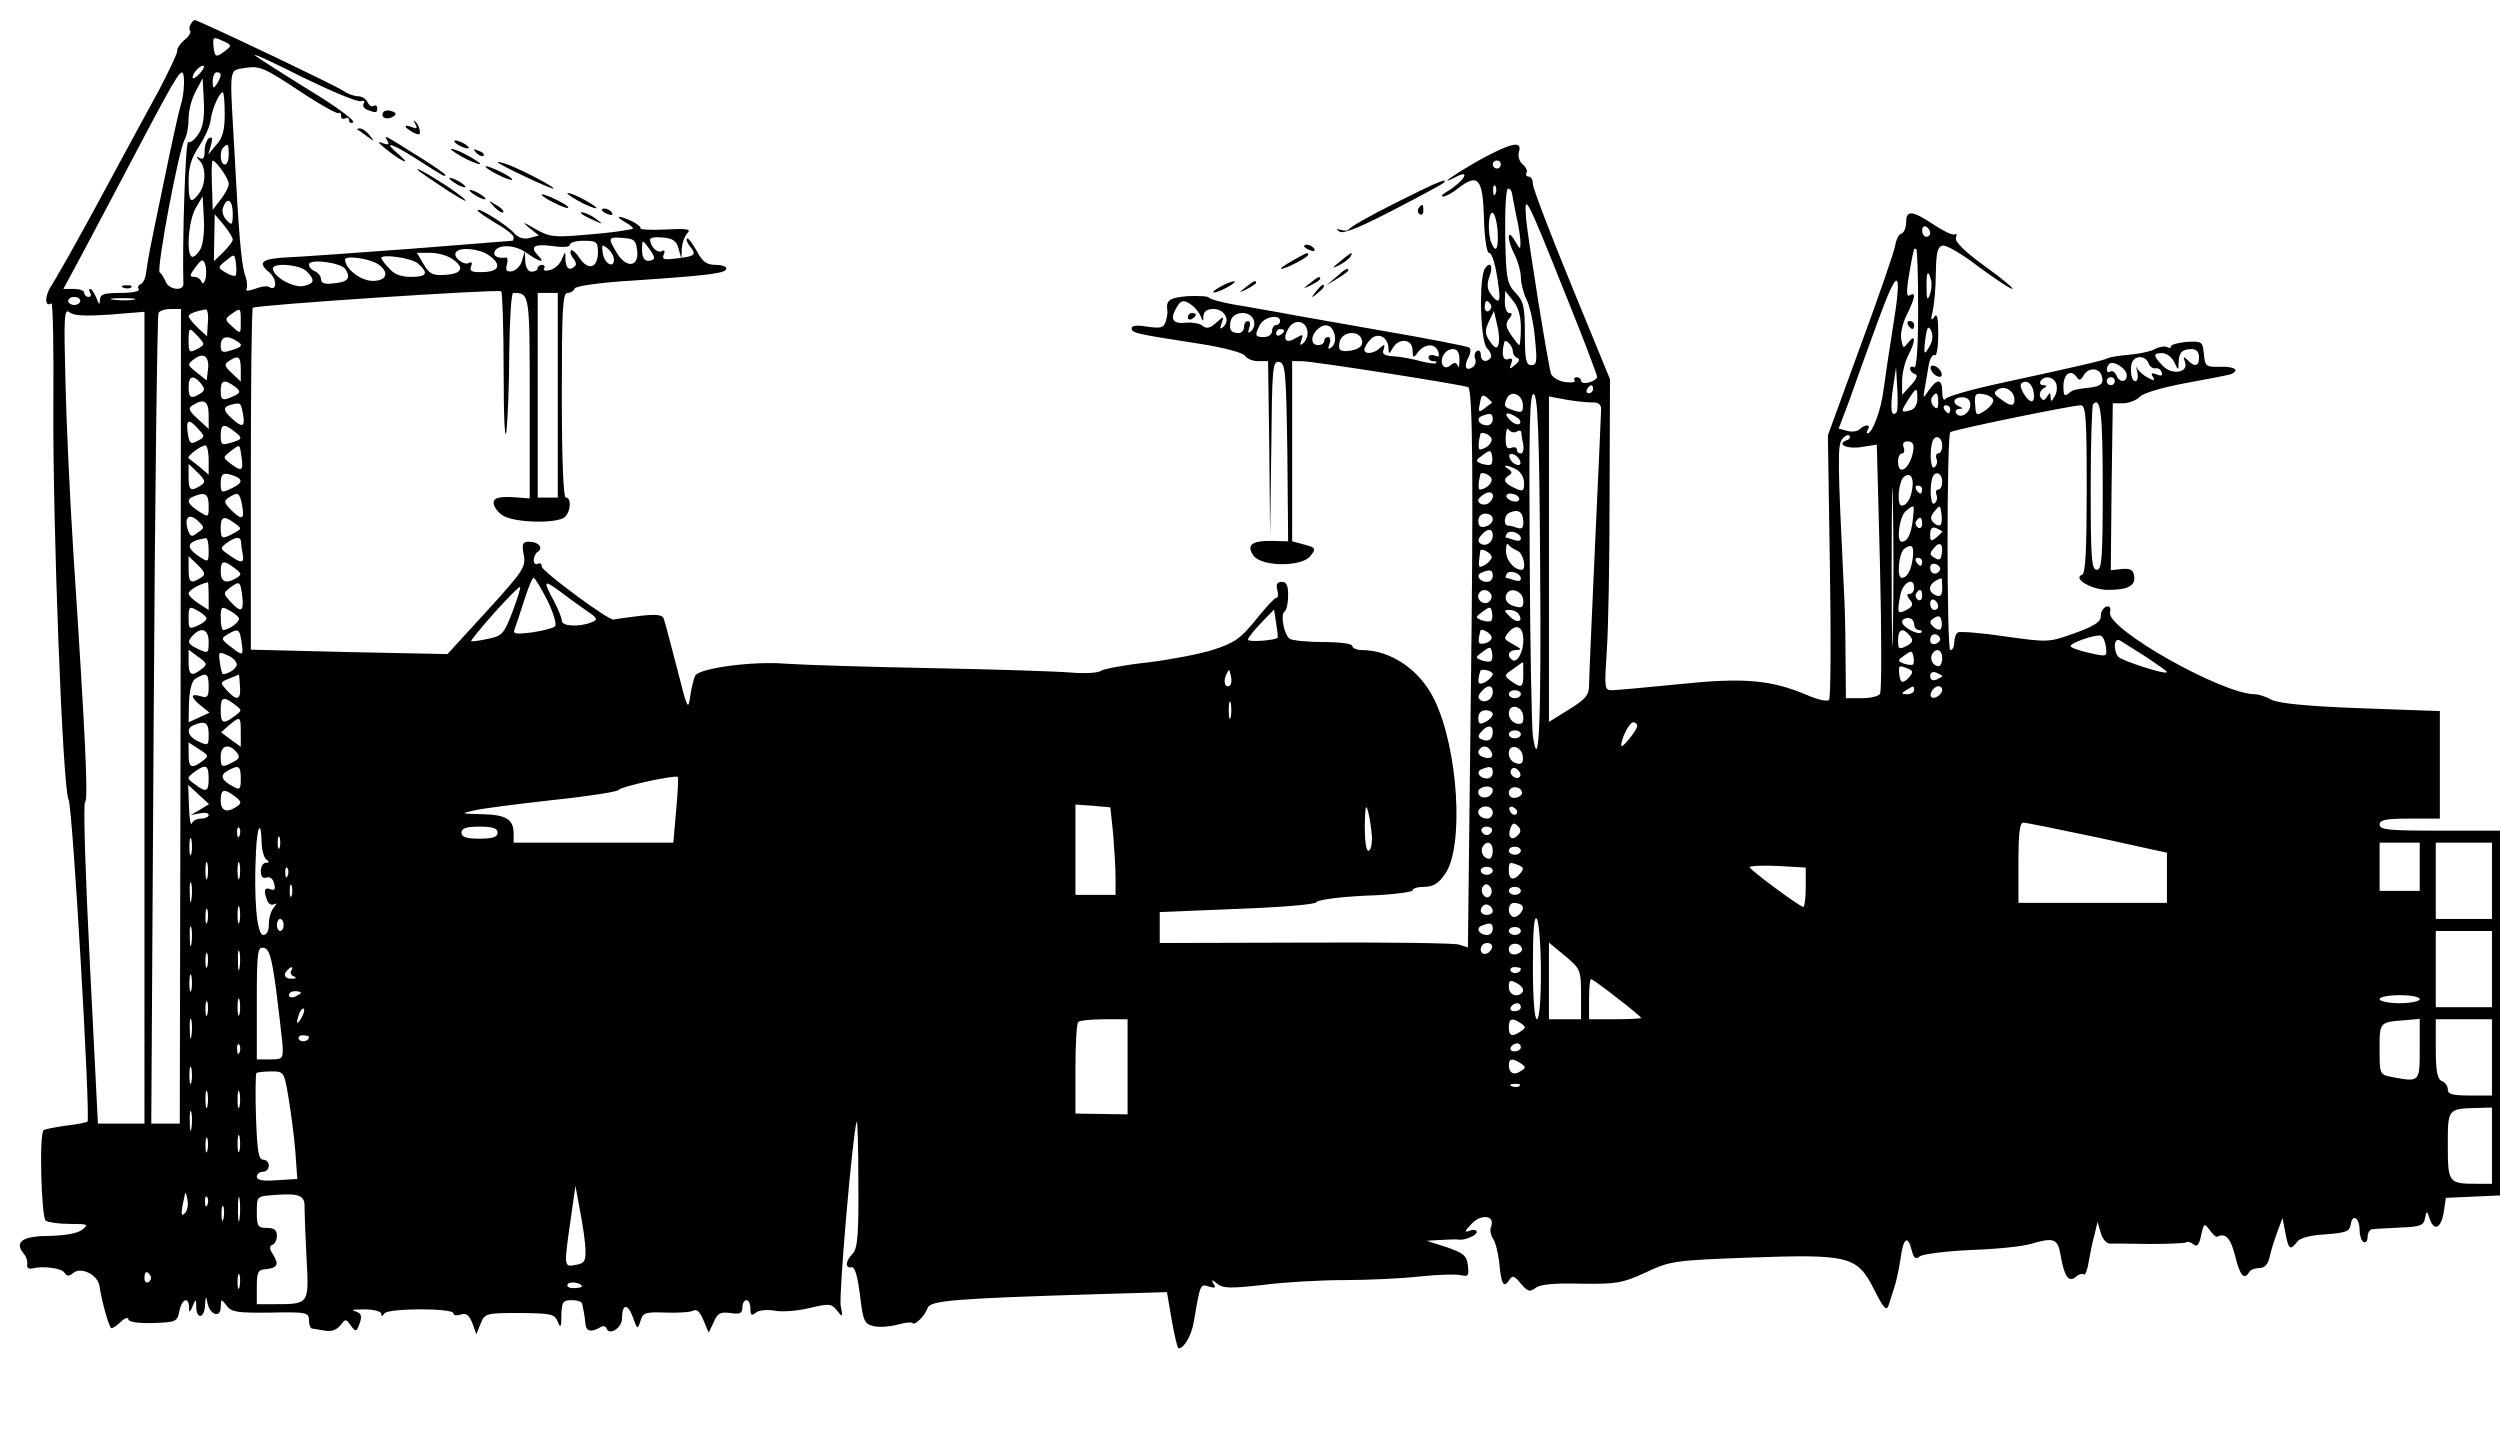 <?xml version="1.0" standalone="no"?>
<!DOCTYPE svg PUBLIC "-//W3C//DTD SVG 20010904//EN"
 "http://www.w3.org/TR/2001/REC-SVG-20010904/DTD/svg10.dtd">
<svg version="1.0" xmlns="http://www.w3.org/2000/svg"
 width="623pt" height="361pt" viewBox="0 0 623 361"
 preserveAspectRatio="xMidYMid meet">

<g transform="translate(0,361) scale(0.1,-0.1)"
fill="#000000" stroke="none">
<path d="M475 3549 c-4 -6 -4 -13 -1 -16 3 -3 -3 -14 -15 -23 -11 -10 -19 -22
-17 -26 1 -5 -20 -49 -46 -99 -27 -49 -94 -173 -149 -275 -55 -102 -109 -197
-119 -212 -17 -25 -17 -55 0 -44 4 2 6 -111 5 -252 -2 -293 23 -958 38 -985
10 -18 55 -794 47 -802 -2 -2 -26 -7 -53 -10 -28 -4 -53 -9 -56 -11 -12 -7 -6
-218 5 -226 6 -4 33 -8 60 -8 46 0 48 -1 30 -15 -12 -9 -43 -14 -82 -15 -66 0
-87 -15 -63 -44 7 -8 10 -20 9 -27 -2 -8 3 -12 12 -10 27 7 74 1 81 -11 6 -9
11 -9 22 0 19 16 61 -5 65 -33 5 -36 24 -105 30 -105 3 0 14 7 24 17 10 9 18
11 18 5 0 -6 23 -10 61 -9 57 2 61 3 66 30 6 30 23 37 24 10 0 -15 2 -15 9 2
8 19 9 19 9 -2 1 -33 21 -28 22 5 1 22 3 23 6 5 6 -30 33 -39 33 -10 1 21 1
21 15 3 12 -16 27 -18 109 -17 90 2 96 0 96 -19 0 -11 3 -20 8 -21 4 0 18 -3
32 -5 16 -3 29 2 38 13 13 17 14 17 26 0 12 -16 14 -16 20 -1 10 25 7 32 -11
37 -10 3 1 4 25 4 23 0 42 -5 42 -11 0 -7 3 -7 8 1 8 13 172 14 172 0 0 -5 8
-6 18 -3 13 5 21 -1 29 -21 l10 -28 11 27 c10 25 13 26 97 26 79 -1 87 -2 95
-22 7 -17 9 -14 9 17 1 33 4 37 26 37 14 0 26 -4 26 -10 1 -5 3 -14 4 -20 1
-5 3 -19 4 -29 1 -19 15 -22 38 -8 6 4 13 2 15 -4 6 -18 38 2 38 25 0 37 14
39 27 4 11 -32 12 -32 19 -10 6 21 12 23 64 21 31 -1 62 1 68 5 8 5 17 -4 25
-24 l13 -31 13 27 c9 22 17 25 41 22 24 -4 30 -1 30 14 0 10 5 18 10 18 6 0
10 -10 10 -21 0 -17 3 -19 14 -10 7 6 27 8 45 5 18 -4 57 -1 87 6 50 12 56 12
70 -6 14 -18 15 -17 9 12 -5 27 30 433 40 459 2 6 4 -63 4 -152 1 -131 -2
-164 -14 -177 -18 -18 -20 -37 -3 -34 8 2 15 -21 21 -69 8 -67 11 -72 35 -78
15 -3 41 -1 59 4 17 5 34 7 37 4 6 -7 30 17 38 38 7 18 65 23 425 34 l171 5
12 -70 c7 -39 14 -70 17 -70 14 0 32 32 38 66 16 95 16 95 37 88 16 -5 19 -3
12 7 -6 11 -4 11 9 0 15 -12 34 -12 115 -3 53 7 144 12 202 12 58 0 143 4 188
9 46 5 93 6 104 3 17 -4 19 0 16 24 -3 25 -10 31 -53 46 l-50 16 35 2 c19 1
39 2 44 1 15 -3 46 10 46 19 0 5 -8 7 -17 3 -15 -5 -14 -2 4 17 24 26 59 21
49 -6 -4 -9 -1 -22 4 -30 6 -7 13 -34 16 -60 5 -55 11 -65 25 -44 8 13 13 11
29 -9 17 -20 23 -21 36 -11 10 9 46 13 113 11 90 -1 103 1 162 28 62 29 71 30
256 37 252 9 271 4 313 -79 23 -46 31 -55 36 -41 3 11 10 30 14 44 5 14 12 46
16 73 7 52 18 61 28 21 5 -20 10 -23 20 -15 7 6 65 13 127 16 63 2 130 9 149
15 58 17 68 14 75 -28 9 -53 20 -69 38 -54 7 7 17 9 20 6 3 -3 9 11 12 32 4
22 10 53 15 69 l7 30 8 -27 c4 -15 14 -27 23 -27 10 0 55 0 101 -1 46 0 86 2
89 4 3 3 11 1 18 -5 9 -7 14 -2 19 22 7 31 8 32 22 13 7 -10 16 -18 18 -16 21
11 34 -4 45 -48 12 -49 22 -61 35 -40 3 6 15 10 25 10 13 0 22 9 26 28 3 15
12 43 19 62 l13 35 7 -37 c8 -42 12 -45 29 -23 7 10 33 17 71 19 52 4 60 7 63
25 4 28 22 16 22 -14 0 -13 4 -27 10 -30 5 -3 10 2 10 13 0 10 6 19 13 19 6 1
38 2 69 4 49 2 58 5 61 23 4 20 5 20 12 -2 11 -32 29 -22 35 19 l5 34 68 3 67
3 0 454 0 455 -150 0 c-127 0 -150 2 -150 15 0 12 15 15 75 15 l75 0 0 134 0
134 -196 7 c-135 5 -204 12 -223 21 -14 8 -33 14 -42 14 -81 0 -370 163 -361
204 3 12 -1 17 -10 14 -7 -3 -13 -13 -13 -24 0 -14 -16 -24 -65 -42 -65 -23
-66 -23 -173 -8 -60 9 -113 13 -118 10 -5 -3 -9 -14 -9 -25 0 -10 -4 -19 -10
-19 -9 0 -9 534 0 543 6 6 304 67 325 67 13 0 15 -29 15 -209 0 -147 -3 -210
-11 -213 -26 -9 23 -38 64 -38 51 0 70 11 65 36 -2 14 -10 18 -31 16 l-27 -3
2 208 3 208 27 0 c15 1 33 8 40 16 8 9 54 23 113 34 55 10 106 20 113 22 25
10 11 20 -25 19 -36 -1 -38 1 -41 32 -3 31 -5 32 -43 30 -21 -2 -39 -7 -39
-11 0 -5 -4 -5 -10 -2 -5 3 -19 1 -30 -5 -11 -6 -40 -12 -64 -14 -24 -2 -48
-6 -52 -8 -10 -6 -76 -21 -274 -64 -69 -15 -128 -32 -132 -38 -4 -6 -8 1 -8
17 0 33 -12 35 -33 5 -14 -21 -15 -21 -12 -3 2 11 7 37 10 58 3 21 10 35 16
32 5 -4 9 18 9 52 0 42 -3 54 -10 43 -8 -11 -9 -7 -4 14 4 17 8 59 8 95 1 52
4 66 17 69 9 2 50 -22 90 -53 41 -30 78 -55 84 -55 5 0 -25 25 -68 56 -51 37
-76 62 -73 71 3 8 2 12 -3 9 -5 -3 -28 8 -52 24 -54 36 -69 37 -69 6 0 -13 -5
-26 -12 -28 -6 -2 -13 -15 -15 -29 -2 -13 -40 -125 -86 -249 l-82 -225 5 -325
c3 -179 2 -329 -2 -334 -4 -5 -28 0 -55 12 -90 38 -158 44 -319 27 -81 -8
-156 -15 -167 -15 -19 0 -19 4 -13 98 4 53 7 228 7 387 l1 290 -96 234 c-53
129 -96 242 -96 252 0 11 -5 19 -11 19 -5 0 -8 4 -5 9 3 5 -1 14 -9 21 -9 7
-13 21 -10 31 9 29 -17 24 -93 -17 -61 -34 -117 -72 -64 -45 40 21 19 -12 -23
-37 -11 -6 -15 -12 -9 -12 6 0 23 9 38 21 49 38 61 25 64 -74 1 -48 7 -87 12
-87 9 0 18 -33 25 -89 5 -35 -2 -39 -20 -14 -9 12 -10 25 -4 42 11 27 3 43
-11 21 -15 -25 -11 -180 5 -197 8 -8 13 -19 10 -24 -10 -14 -25 -10 -25 7 0 8
-4 13 -10 9 -5 -3 -7 -12 -4 -19 3 -8 0 -17 -6 -21 -17 -11 -23 1 -11 24 6 11
7 22 2 25 -5 3 -100 22 -212 41 -112 20 -229 40 -259 46 -30 5 -82 15 -115 20
-33 6 -61 14 -62 17 -2 4 -25 5 -53 4 -46 -4 -55 -10 -51 -36 1 -4 -1 -17 -4
-27 -5 -16 -13 -18 -46 -13 -24 4 -39 3 -39 -4 0 -12 10 -14 165 -38 65 -10
113 -23 118 -31 4 -7 19 -13 32 -13 l25 0 3 -217 2 -218 3 218 c2 202 3 218
20 215 15 -3 17 -23 20 -225 l2 -222 -41 1 c-50 1 -64 -11 -45 -37 21 -28 122
-28 142 0 14 18 13 20 -16 28 l-30 8 0 224 0 225 23 0 c29 0 410 -60 416 -65
11 -12 13 -241 6 -788 l-7 -608 -22 7 c-11 4 -184 6 -383 5 l-363 -1 0 39 0
38 193 8 c111 4 195 11 198 17 4 6 59 13 123 16 64 2 116 9 116 13 0 5 13 9
29 9 22 0 36 8 52 32 48 67 33 314 -27 435 -35 73 -108 123 -180 123 -13 0
-24 5 -24 10 0 6 -31 10 -72 10 -40 0 -78 4 -84 8 -14 9 -24 61 -13 68 5 3 9
21 9 40 0 25 -4 34 -16 34 -11 0 -15 -6 -11 -20 3 -11 2 -20 -3 -20 -4 0 -27
-25 -51 -55 -38 -47 -53 -57 -105 -74 -34 -11 -108 -25 -165 -32 -57 -6 -109
-16 -116 -21 -7 -5 -40 -7 -75 -4 -35 3 -191 8 -348 11 -157 3 -319 8 -361 11
-83 7 -214 -11 -226 -29 -4 -7 -10 -30 -13 -52 -5 -37 -7 -33 -33 70 -16 61
-30 116 -33 123 -3 10 -18 12 -61 7 -32 -4 -61 -8 -64 -9 -12 -3 -178 120
-179 132 0 7 -4 10 -10 7 -5 -3 -10 1 -10 9 0 8 5 18 10 21 15 9 2 25 -21 25
-17 0 -19 -5 -14 -32 6 -31 -1 -41 -92 -141 l-98 -107 -245 5 -245 6 0 424 c0
233 2 425 5 428 8 7 613 47 619 41 3 -3 6 -94 6 -202 0 -110 3 -175 7 -147 3
28 7 116 7 198 1 82 5 147 10 147 41 0 41 -2 41 -262 l0 -250 -27 2 c-49 4
-63 0 -63 -14 0 -8 10 -22 22 -30 27 -19 138 -22 156 -4 15 15 16 48 2 48 -6
0 -10 92 -10 255 0 213 2 255 14 255 8 0 16 5 18 11 2 6 62 15 148 20 191 13
230 18 230 30 0 5 -12 9 -28 9 -21 0 -32 8 -46 35 -11 19 -21 33 -24 30 -3 -2
1 -11 8 -20 16 -20 12 -24 -34 -29 -31 -4 -37 -3 -32 10 4 9 2 12 -5 8 -11 -6
-29 12 -29 29 0 5 14 7 32 5 25 -2 34 -9 39 -28 l7 -25 1 26 c1 14 7 31 14 38
10 10 -1 12 -55 9 -36 -2 -64 0 -62 3 2 3 -8 11 -22 18 -35 16 -44 13 -14 -4
14 -8 21 -15 15 -16 -5 -1 -19 -3 -30 -5 -11 -2 -55 -7 -97 -10 -68 -6 -81 -4
-115 16 -31 18 -33 18 -14 2 l24 -19 -23 -6 c-15 -4 -28 0 -39 12 -17 20 -91
66 -91 57 0 -3 20 -17 45 -32 25 -14 45 -30 45 -35 0 -5 -2 -9 -3 -9 -2 0
-116 -9 -253 -20 -137 -10 -273 -20 -301 -21 -70 -3 -83 -12 -53 -37 21 -17
21 -50 0 -37 -5 3 -20 1 -35 -5 -14 -5 -24 -6 -21 -1 3 5 2 22 -4 37 -9 30
-15 100 -26 309 -12 217 -15 198 29 206 34 5 46 0 132 -57 51 -34 96 -59 99
-56 3 3 6 0 6 -7 0 -7 5 -9 10 -6 6 3 10 1 10 -5 0 -6 5 -8 10 -5 6 4 -44 41
-112 82 -68 42 -127 80 -133 85 -5 6 49 -19 120 -55 72 -35 136 -62 144 -59 8
2 11 0 7 -6 -3 -5 1 -13 10 -16 21 -8 24 -8 24 5 0 5 -4 8 -9 5 -5 -3 -11 1
-15 9 -3 8 -14 15 -23 15 -10 0 -27 6 -38 14 -19 13 -361 176 -370 176 -2 0
-7 -5 -10 -11z m87 -65 c-24 -19 -27 -17 -30 11 -2 23 0 24 23 13 23 -10 23
-12 7 -24z m-111 -134 c-6 -19 -24 -102 -41 -185 -17 -82 -34 -163 -37 -180
-3 -16 -7 -41 -9 -55 -1 -13 -8 -26 -13 -28 -6 -2 -9 -8 -5 -13 3 -5 -17 -9
-45 -9 -42 0 -51 -3 -52 -17 0 -14 -2 -13 -9 5 -5 12 -12 22 -15 22 -4 0 -3
-4 0 -10 3 -5 1 -10 -4 -10 -6 0 -11 5 -11 10 0 6 -12 10 -26 10 l-26 0 50 93
c27 50 93 176 148 280 88 166 99 184 102 155 2 -18 -1 -49 -7 -68z m45 75 c-9
-9 -16 -13 -16 -8 0 12 22 34 28 28 2 -2 -3 -11 -12 -20z m54 -2 c0 -5 -5 -15
-10 -23 -8 -12 -10 -11 -10 8 0 12 5 22 10 22 6 0 10 -3 10 -7z m-56 -148 c-9
-13 -20 -22 -25 -19 -7 4 -15 -255 -12 -353 1 -20 -37 -15 -44 5 -4 9 -10 20
-15 23 -9 6 47 304 62 331 6 10 10 34 10 53 0 20 8 50 18 68 l17 32 3 -57 c2
-41 -2 -65 -14 -83z m66 51 c0 -40 -5 -60 -21 -77 l-20 -24 7 24 c4 16 3 21
-5 17 -6 -4 -11 -18 -11 -32 0 -17 -4 -23 -12 -18 -10 6 -10 4 0 -7 16 -17 15
-59 -2 -81 -21 -28 -26 -22 -26 31 0 35 7 58 26 86 14 22 28 51 29 67 4 28 22
68 30 68 3 0 5 -24 5 -54z m10 -101 c0 -14 -4 -25 -10 -25 -11 0 -14 33 -3 43
11 11 13 8 13 -18z m0 -73 c0 -8 -9 -25 -20 -39 l-20 -26 -1 37 c-2 48 -2 74
0 84 2 11 41 -41 41 -56z m3170 48 c0 -5 -4 -10 -10 -10 -5 0 -10 5 -10 10 0
6 5 10 10 10 6 0 10 -4 10 -10z m-13 -72 c-3 -8 -6 -5 -6 6 -1 11 2 17 5 13 3
-3 4 -12 1 -19z m41 0 c1 -7 6 -33 11 -58 6 -25 10 -54 10 -65 0 -18 -1 -17
-14 5 -20 35 -20 2 0 -36 8 -16 15 -41 15 -55 0 -14 6 -39 14 -55 8 -16 18
-59 21 -96 6 -59 5 -68 -9 -68 -13 0 -16 13 -16 78 0 67 -3 81 -23 102 -22 23
-24 36 -26 143 -1 64 2 117 7 117 5 0 9 -6 10 -12z m-3268 -138 c-6 -11 -15
-20 -20 -20 -17 0 -11 90 8 122 l17 29 3 -55 c2 -31 -2 -65 -8 -76z m80 88 c0
-29 -2 -31 -15 -17 -9 9 -13 23 -9 32 10 28 24 19 24 -15z m3319 -196 c45
-111 81 -206 81 -211 0 -5 -9 -11 -20 -14 -11 -3 -20 -1 -20 4 0 5 -5 9 -11 9
-5 0 -8 -4 -5 -8 3 -5 -8 -6 -24 -4 -16 2 -32 12 -35 21 -8 27 -57 333 -62
386 -5 67 0 57 96 -183z m-3319 131 c0 -5 -11 -19 -24 -32 l-23 -22 1 58 1 59
23 -27 c12 -15 22 -31 22 -36z m3152 22 c3 -45 -4 -59 -16 -29 -9 24 -7 74 3
74 5 0 11 -20 13 -45z m1078 -6 c0 -5 -4 -9 -10 -9 -5 0 -10 7 -10 16 0 8 5
12 10 9 6 -3 10 -10 10 -16z m-3222 -45 c4 -40 -28 -43 -51 -4 -23 38 -22 40
16 37 28 -2 32 -6 35 -33z m-98 -3 c0 -39 -24 -46 -45 -15 -9 14 -19 23 -22
20 -3 -3 -1 -12 5 -19 7 -8 9 -17 5 -20 -13 -13 -23 -7 -24 16 0 22 0 22 -9 1
-4 -12 -18 -24 -29 -27 -12 -3 -19 -1 -15 4 3 5 0 9 -5 9 -6 0 -11 -4 -11 -8
0 -5 -7 -9 -15 -9 -9 0 -15 10 -16 26 l-1 26 -7 -24 c-3 -13 -15 -25 -25 -27
-13 -2 -17 2 -13 16 3 11 2 19 -2 18 -20 -2 -32 3 -29 14 7 20 51 19 80 -2 30
-22 49 -27 30 -8 -23 23 -12 31 33 25 27 -4 45 -3 45 3 0 6 16 10 35 10 32 0
35 -3 35 -29z m140 -13 c0 -5 -7 -8 -15 -8 -10 0 -15 10 -15 27 0 26 1 26 15
7 8 -10 15 -22 15 -26z m-100 -5 c0 -24 -25 -9 -28 17 -3 21 -2 22 12 11 9 -7
16 -20 16 -28z m-312 11 c33 -23 27 -41 -14 -42 -28 -1 -35 2 -30 14 3 9 2 12
-5 9 -12 -8 -41 14 -33 26 8 14 58 10 82 -7z m3562 -135 c0 -97 -4 -148 -10
-144 -5 3 -10 2 -10 -4 0 -5 5 -11 12 -13 8 -3 5 -12 -10 -28 l-22 -24 0 35
c0 19 7 47 15 63 19 35 19 57 1 33 -13 -16 -14 -16 -18 7 -3 13 3 41 14 62 21
43 23 58 7 48 -10 -6 -9 15 6 94 5 23 4 22 10 22 3 0 5 -68 5 -151z m-4193 84
c-3 -2 -14 1 -25 8 -20 12 -20 13 2 30 20 17 21 17 24 -8 2 -14 1 -27 -1 -30z
m541 41 c31 -21 23 -37 -20 -39 -29 -2 -38 2 -52 26 l-17 29 33 0 c19 0 44 -7
56 -16z m-616 -49 c-3 -11 -7 -14 -10 -7 -2 6 -10 12 -18 12 -12 0 -12 4 3 24
15 20 19 22 24 8 3 -9 4 -26 1 -37z m434 34 c25 -20 16 -39 -17 -39 -30 0 -69
30 -69 53 0 12 67 2 86 -14z m96 4 c27 -24 22 -33 -18 -33 -25 0 -43 7 -55 22
-11 11 -19 23 -19 25 0 11 77 0 92 -14z m-181 -14 c14 -22 6 -32 -29 -35 -22
-3 -32 0 -32 10 0 8 -7 16 -15 20 -8 3 -15 10 -15 17 0 15 80 5 91 -12z m-97
-5 c22 -22 20 -31 -9 -37 -26 -4 -75 24 -75 44 0 15 67 10 84 -7z m3952 -147
c-8 -50 -18 -117 -22 -147 -6 -51 -28 -110 -40 -110 -3 0 -2 5 1 10 8 13 -8
13 -21 0 -5 -5 -19 -7 -30 -4 l-22 6 25 66 c13 37 45 126 71 197 53 146 64
141 38 -18z m96 125 c3 -9 1 -26 -3 -37 -6 -15 -8 -11 -8 18 -1 40 4 48 11 19z
m-3422 -287 l0 -255 -25 0 -25 0 0 255 0 255 25 0 25 0 0 -255z m2400 169 c0
-24 -2 -44 -4 -44 -2 0 -11 12 -21 26 -13 20 -14 28 -4 40 8 10 8 14 0 14 -6
0 -11 12 -11 28 l1 27 19 -24 c13 -15 20 -38 20 -67z m-3590 66 c0 -5 -7 -10
-15 -10 -8 0 -15 5 -15 10 0 6 7 10 15 10 8 0 15 -4 15 -10z m133 3 c-13 -2
-35 -2 -50 0 -16 2 -5 4 22 4 28 0 40 -2 28 -4z m2639 -15 c9 -7 18 -20 21
-28 4 -12 6 -11 6 3 1 11 9 17 25 17 27 0 43 -28 25 -44 -9 -8 -10 -6 -5 8 7
19 6 19 -13 2 -15 -14 -24 -16 -34 -8 -7 6 -25 9 -40 8 -33 -4 -42 7 -27 34
12 23 20 25 42 8z m743 3 c3 -5 1 -12 -5 -16 -5 -3 -10 1 -10 9 0 18 6 21 15
7z m-3441 -25 l86 7 0 -1012 0 -1011 -58 0 -58 0 -20 398 c-11 218 -17 400
-12 403 8 5 2 147 -29 619 -9 140 -18 336 -20 434 -4 157 -3 178 10 168 10 -9
39 -10 101 -6z m176 -1001 l-2 -1015 -35 0 -36 0 6 1005 c3 553 9 1010 12
1015 3 6 17 10 31 10 l25 0 -1 -1015z m68 981 l-2 -34 -23 21 c-12 12 -23 25
-23 29 0 6 19 13 43 17 4 0 7 -14 5 -33z m82 2 c0 -31 0 -31 -21 -12 -19 17
-19 19 -3 31 24 17 24 17 24 -19z m2524 5 c4 -9 1 -21 -5 -27 -9 -8 -10 -7 -6
7 4 9 2 17 -3 17 -6 0 -10 -7 -10 -15 0 -8 -6 -15 -13 -15 -20 0 -25 9 -20 31
7 24 48 26 57 2z m610 -62 c-3 -11 -9 -9 -21 8 -13 19 -13 27 -3 49 l13 27 8
-35 c5 -19 6 -41 3 -49z m-544 59 c0 -5 -4 -10 -10 -10 -5 0 -10 -7 -10 -15 0
-8 -9 -15 -20 -15 -23 0 -24 4 -10 31 11 20 50 27 50 9z m68 -24 c2 -10 -2
-23 -9 -30 -9 -8 -11 -7 -6 6 5 15 4 16 -13 6 -25 -16 -35 -5 -20 22 13 25 43
23 48 -4z m67 -7 c4 -12 2 -26 -5 -33 -10 -8 -12 -7 -7 7 4 9 2 17 -3 17 -6 0
-10 -4 -10 -10 0 -5 -7 -10 -15 -10 -18 0 -20 21 -3 38 18 18 36 14 43 -9z
m1485 -29 c-15 -28 -17 -25 -12 16 4 29 7 33 14 21 5 -11 5 -24 -2 -37z
m-4316 21 c17 -19 17 -20 -3 -31 -19 -10 -21 -8 -21 20 0 35 1 36 24 11z
m2706 15 c0 -3 -4 -8 -10 -11 -5 -3 -10 -1 -10 4 0 6 5 11 10 11 6 0 10 -2 10
-4z m193 -21 c7 -17 -8 -28 -38 -30 -17 0 -20 4 -17 22 5 26 46 32 55 8z m67
-24 c1 -14 2 -14 11 2 15 26 49 22 49 -5 1 -21 2 -22 14 -5 17 21 42 22 50 1
4 -12 2 -15 -9 -10 -8 3 -15 1 -15 -4 0 -6 5 -10 12 -10 6 0 9 -2 7 -5 -3 -2
-20 0 -39 5 -18 5 -48 11 -66 12 -24 1 -31 6 -26 17 4 13 2 14 -9 4 -15 -15
-39 -17 -39 -4 0 5 7 17 16 26 18 18 44 5 44 -24z m-2870 19 c17 -10 14 -15
-17 -24 -19 -6 -23 -3 -23 13 0 22 16 27 40 11z m3180 -25 c0 -7 5 -15 11 -17
7 -2 5 -9 -5 -17 -14 -12 -16 -12 -10 3 4 11 2 15 -8 11 -13 -5 -17 14 -9 43
3 9 21 -11 21 -23z m-133 -22 c0 -16 -2 -22 -4 -15 -4 9 -8 10 -18 2 -8 -7
-15 -7 -19 -1 -10 15 5 41 24 41 12 0 17 -8 17 -27z m1843 7 c0 -23 -10 -26
-29 -7 -10 10 -11 9 -6 -5 10 -27 -33 -34 -56 -9 -24 25 -24 31 -1 31 11 0 24
-10 30 -22 10 -22 11 -22 11 -2 1 26 9 34 33 34 11 0 18 -7 18 -20z m-4962
-33 l-3 -25 -25 20 c-24 19 -24 20 -5 34 23 17 38 5 33 -29z m82 3 l0 -31 -22
21 c-19 18 -20 22 -8 30 24 16 30 12 30 -20z m4754 15 c3 -8 11 -14 17 -13 6
2 14 -3 16 -10 3 -8 -1 -10 -13 -5 -12 5 -15 3 -9 -6 6 -10 3 -11 -13 -2 -11
6 -23 16 -26 23 -3 7 -3 3 0 -9 3 -13 1 -23 -5 -23 -12 0 -15 43 -4 53 11 12
31 8 37 -8z m-54 -30 c0 -19 -19 -19 -26 0 -4 8 -10 12 -15 9 -10 -6 -12 9 -3
19 10 10 44 -12 44 -28z m-574 -93 c-13 -13 -16 9 -9 59 l8 54 3 -54 c2 -29 1
-56 -2 -59z m511 93 c7 -20 -1 -28 -30 -31 -12 -1 -23 -3 -24 -3 -2 -1 -6 -1
-10 -2 -5 0 -13 -5 -20 -11 -9 -7 -11 -1 -11 21 1 31 20 42 34 20 5 -8 10 -6
16 5 11 20 37 21 45 1z m-4736 -21 c10 -13 10 -17 -2 -25 -23 -14 -29 -11 -29
16 0 29 12 32 31 9z m4623 0 c3 -9 2 -23 -4 -32 -8 -14 -9 -14 -10 -2 0 12 -2
13 -9 1 -7 -10 -10 -10 -16 -1 -4 7 -1 16 6 21 11 7 11 9 1 9 -7 0 -10 5 -7
10 9 15 32 12 39 -6z m146 6 c0 -5 -4 -10 -10 -10 -5 0 -10 5 -10 10 0 6 5 10
10 10 6 0 10 -4 10 -10z m-4685 -13 c18 -14 15 -18 -17 -30 -14 -5 -18 -1 -18
18 0 28 8 31 35 12z m4483 -15 c2 -12 0 -22 -5 -22 -12 0 -33 37 -26 44 12 12
28 0 31 -22z m-1098 8 c0 -5 -5 -10 -11 -10 -5 0 -7 5 -4 10 3 6 8 10 11 10 2
0 4 -4 4 -10z m1050 -26 c0 -18 -10 -17 -35 2 -17 12 -18 16 -5 24 17 10 40
-5 40 -26z m-242 2 c0 -15 -7 -26 -19 -29 -23 -6 -23 -3 -3 28 20 31 22 31 22
1z m-1060 -10 c-2 -1 -10 -7 -19 -14 -14 -11 -16 -9 -11 13 3 21 7 23 18 14 8
-7 13 -12 12 -13z m77 -4 c1 -18 -2 -21 -19 -16 -28 9 -29 11 -22 29 9 24 39
14 41 -13z m43 -398 c3 -396 -3 -528 -18 -429 -3 22 -7 224 -8 448 -2 331 0
408 10 405 10 -4 14 -92 16 -424z m992 404 c0 -16 -3 -19 -11 -11 -6 6 -8 16
-5 22 11 17 16 13 16 -11z m137 6 c2 -6 -7 -18 -20 -27 -22 -14 -23 -14 -25
15 -2 25 1 29 20 26 12 -2 23 -8 25 -14z m-999 -7 c14 1 22 -5 22 -16 0 -9 -7
-160 -15 -336 -8 -176 -15 -334 -15 -351 0 -26 -8 -36 -50 -62 l-50 -31 0 405
0 406 43 -8 c23 -4 52 -7 65 -7z m942 -6 c0 -21 -26 -36 -35 -21 -4 6 0 10 7
11 10 0 10 2 1 6 -20 8 -15 23 7 23 13 0 20 -7 20 -19z m-4390 -26 l0 -34 -27
25 c-23 21 -25 27 -13 34 28 18 40 11 40 -25z m86 1 c5 -30 -2 -33 -28 -9 -23
20 -23 30 0 35 22 5 22 5 28 -26z m4634 -182 c0 -175 -2 -204 -15 -204 -13 0
-15 29 -15 203 0 112 3 207 6 210 19 19 24 -23 24 -209z m-380 196 c0 -5 -2
-10 -4 -10 -3 0 -8 5 -11 10 -3 6 -1 10 4 10 6 0 11 -4 11 -10z m-1140 -25 c0
-8 -6 -15 -14 -15 -20 0 -29 17 -14 23 22 9 28 7 28 -8z m60 5 c8 -5 11 -12 7
-16 -4 -4 -15 0 -24 9 -18 18 -8 23 17 7z m-3286 -29 c17 -18 17 -20 -2 -30
-17 -9 -20 -7 -24 19 -5 35 2 38 26 11z m90 -6 c22 -17 21 -20 -11 -29 -20 -6
-23 -4 -23 18 0 29 7 32 34 11z m3195 -1 c6 4 11 4 12 -1 0 -4 2 -18 5 -30 2
-13 -1 -23 -6 -23 -6 0 -10 4 -10 10 0 5 -6 7 -14 4 -11 -4 -14 2 -14 26 1 18
4 26 8 19 4 -6 13 -8 19 -5z m-63 -15 c6 -10 -11 -28 -28 -29 -5 0 -4 19 1 38
2 7 21 1 27 -9z m886 -6 c-27 -10 1 -23 37 -17 l38 6 8 -305 c4 -168 4 -311 0
-316 -3 -6 -24 -11 -46 -11 l-39 0 -1 108 c0 59 -2 132 -4 162 -16 327 -16
361 -4 376 6 8 15 12 18 8 3 -4 0 -9 -7 -11z m238 -13 c0 -11 -4 -20 -10 -20
-5 0 -7 -6 -4 -14 3 -8 0 -17 -6 -21 -10 -6 -12 49 -3 68 8 15 23 6 23 -13z
m-123 -462 c-1 -90 -3 -19 -3 157 0 176 2 249 3 163 2 -86 2 -230 0 -320z m51
450 c-7 -45 -38 -68 -38 -28 0 11 4 20 10 20 5 0 7 7 4 15 -4 10 0 15 10 15
12 0 16 -7 14 -22z m-4248 -25 l0 -36 -22 19 c-13 10 -25 20 -28 22 -6 4 30
32 42 32 4 0 8 -16 8 -37z m82 7 c5 -34 0 -36 -28 -15 -19 15 -19 15 0 30 25
19 23 20 28 -15z m3114 -17 c-3 -3 -13 -2 -23 1 -17 7 -17 8 2 22 18 13 20 13
23 -1 2 -9 1 -19 -2 -22z m72 8 c3 -8 -1 -12 -9 -9 -7 2 -15 10 -17 17 -3 8 1
12 9 9 7 -2 15 -10 17 -17z m-3288 -61 c-25 -16 -30 -12 -30 22 l0 32 23 -22
c19 -19 20 -24 7 -32z m3279 40 c10 -5 19 -20 19 -33 0 -22 -3 -23 -24 -13
-26 12 -30 21 -13 32 8 4 7 9 -2 15 -19 12 -2 11 20 -1z m-3195 -16 c23 -9 20
-19 -9 -32 -23 -11 -25 -10 -25 13 0 26 7 29 34 19z m3132 -5 c6 -10 -11 -28
-28 -29 -5 0 -4 19 1 38 2 7 21 1 27 -9z m1050 -22 c-3 -28 -14 -47 -27 -47
-13 0 -8 62 6 72 14 11 24 0 21 -25z m74 13 c0 -11 -4 -20 -10 -20 -5 0 -7 -6
-4 -14 3 -8 0 -17 -6 -21 -10 -6 -12 49 -3 68 8 15 23 6 23 -13z m-50 -20 c0
-5 -2 -10 -4 -10 -3 0 -8 5 -11 10 -3 6 -1 10 4 10 6 0 11 -4 11 -10z m-1078
-32 c-6 -6 -16 -7 -23 -3 -9 6 -7 12 7 22 21 15 34 -1 16 -19z m-3192 -8 c0
-30 0 -30 -25 -14 -28 18 -32 30 -12 37 28 12 37 6 37 -23z m83 3 c7 -38 1
-41 -26 -15 -19 19 -20 24 -7 32 23 15 27 12 33 -17z m3182 17 c3 -5 -1 -10
-9 -10 -8 0 -18 5 -21 10 -3 6 1 10 9 10 8 0 18 -4 21 -10z m982 -53 c-4 -37
-13 -57 -28 -57 -14 0 -6 64 11 77 21 17 21 17 17 -20z m69 -15 c-4 -3 -11 -1
-18 6 -8 8 -8 15 3 28 13 16 14 16 17 -5 2 -13 1 -25 -2 -29z m-1040 9 c1 -15
-3 -20 -13 -17 -8 3 -19 6 -24 6 -14 0 -11 28 4 33 21 9 32 1 33 -22z m-3303
-28 c-15 -12 -18 -11 -24 4 -11 32 1 46 23 26 18 -17 19 -18 1 -30z m3227 33
c0 -7 -8 -16 -18 -18 -12 -4 -18 1 -18 13 0 12 7 19 18 19 10 0 18 -6 18 -14z
m-3135 -10 c18 -13 18 -14 -3 -25 -29 -16 -32 -14 -32 14 0 28 8 31 35 11z
m4205 -2 c0 -8 -5 -12 -10 -9 -6 4 -8 11 -5 16 9 14 15 11 15 -7z m50 -19 c0
-1 -7 -8 -15 -15 -13 -10 -15 -9 -15 8 0 15 5 20 15 16 8 -4 15 -7 15 -9z
m-1120 -9 c0 -18 -17 -29 -30 -21 -8 5 -7 11 1 21 15 18 29 18 29 0z m70 -8
c0 -6 -7 -7 -16 -4 -9 3 -18 6 -20 6 -3 0 -3 4 1 10 7 11 35 2 35 -12z m-3270
-29 c0 -30 -1 -31 -22 -17 -38 25 -33 39 15 47 4 0 7 -13 7 -30z m81 19 c0 -7
2 -21 4 -30 4 -22 -4 -23 -34 -1 -23 15 -23 17 -6 30 23 16 35 17 36 1z m3181
-21 c14 -5 23 -47 10 -47 -19 0 -39 24 -39 46 0 14 2 22 6 17 3 -5 14 -12 23
-16z m1056 -12 c-2 -10 -7 -12 -17 -5 -13 7 -13 11 -1 25 15 18 24 8 18 -20z
m-71 -3 c-4 -33 -14 -52 -28 -52 -13 0 -7 62 6 72 19 14 25 8 22 -20z m-1050
2 c2 -5 -5 -14 -15 -21 -16 -9 -18 -8 -16 11 1 11 3 23 3 24 2 7 25 -5 28 -14z
m-3217 -54 c-25 -16 -30 -12 -30 22 l0 32 23 -22 c19 -19 20 -24 7 -32z m4290
40 c0 -5 -2 -10 -4 -10 -3 0 -8 5 -11 10 -3 6 -1 10 4 10 6 0 11 -4 11 -10z
m-4205 -16 c17 -13 18 -16 5 -24 -26 -16 -40 -11 -40 15 0 29 7 30 35 9z
m4249 -5 c-8 -14 -24 -10 -24 6 0 9 6 12 15 9 8 -4 12 -10 9 -15z m-1114 -14
c0 -8 -6 -15 -14 -15 -20 0 -29 17 -14 23 22 9 28 7 28 -8z m70 -7 c0 -6 -7
-7 -16 -4 -9 3 -18 6 -20 6 -3 0 -3 4 1 10 7 11 35 2 35 -12z m-2426 -54 c15
-31 24 -60 19 -65 -4 -4 -30 -11 -57 -15 -40 -5 -48 -4 -44 7 3 8 14 40 24 72
10 31 20 57 24 57 3 0 18 -25 34 -56z m3476 31 c0 -18 -4 -23 -15 -19 -25 10
-19 33 13 43 1 1 2 -10 2 -24z m-4320 -20 l0 -35 -25 16 c-14 9 -25 20 -25 25
0 8 26 23 48 28 1 1 2 -15 2 -34z m84 -3 c4 -37 -4 -40 -30 -11 -18 20 -18 21
0 35 24 17 25 16 30 -24z m855 -32 c31 -21 32 -24 15 -31 -31 -12 -74 -10 -74
4 0 7 -9 29 -20 50 -27 50 -25 53 13 25 17 -13 47 -35 66 -48z m3311 55 c0 -8
-5 -15 -11 -15 -8 0 -8 -4 0 -14 10 -12 8 -17 -8 -26 -23 -12 -24 -8 -15 39 7
31 34 44 34 16z m-3493 -60 c-21 -55 -26 -60 -61 -67 -22 -5 -40 -7 -42 -6 -1
2 25 34 58 71 33 37 62 66 64 64 2 -2 -7 -30 -19 -62z m2439 44 c3 -6 0 -15
-7 -20 -14 -8 -32 9 -23 23 7 11 22 10 30 -3z m80 -15 c1 -16 -3 -20 -18 -16
-22 5 -31 18 -23 33 11 17 40 5 41 -17z m994 10 c0 -8 -5 -12 -10 -9 -6 4 -8
11 -5 16 9 14 15 11 15 -7z m40 -25 c0 -5 -4 -9 -10 -9 -5 0 -10 7 -10 16 0 8
5 12 10 9 6 -3 10 -10 10 -16z m-4316 -28 c3 -4 -6 -13 -19 -19 -24 -11 -25
-10 -25 19 0 26 2 29 19 19 11 -5 22 -14 25 -19z m81 -1 c5 -8 -24 -30 -39
-30 -3 0 -6 14 -6 30 0 27 2 30 19 20 11 -5 23 -14 26 -20z m3121 -7 c-3 -3
-13 -2 -23 1 -17 7 -17 8 2 22 18 13 20 13 23 -1 2 -9 1 -19 -2 -22z m-532
-42 c-5 -7 -74 -12 -74 -5 0 5 15 23 33 42 l32 33 5 -33 c3 -18 5 -35 4 -37z
m601 58 c12 -19 -5 -23 -22 -6 -16 16 -16 17 -1 17 9 0 20 -5 23 -11z m1051
-37 c-4 -3 -12 0 -19 7 -9 9 -9 14 3 21 11 7 16 5 18 -6 2 -9 1 -18 -2 -22z
m-66 13 c0 -8 5 -15 12 -15 6 0 9 -3 6 -6 -8 -8 -48 14 -48 26 0 6 7 10 15 10
8 0 15 -7 15 -15z m-974 -36 c2 -30 -14 -62 -27 -54 -15 10 -10 25 9 25 15 1
14 2 -3 12 -29 16 -29 16 -15 33 18 21 35 14 36 -16z m-3276 -9 c0 -28 -1 -29
-25 -18 -28 13 -30 19 -13 36 21 21 38 13 38 -18z m82 0 c5 -35 4 -36 -28 -11
-23 18 -24 20 -7 30 27 16 30 14 35 -19z m3115 13 c2 -6 -5 -13 -16 -16 -18
-4 -19 0 -12 31 2 8 25 -5 28 -15z m1042 3 c10 -12 8 -17 -8 -26 -19 -9 -21
-8 -21 15 0 28 12 32 29 11z m75 -5 c3 -5 -1 -11 -9 -15 -9 -3 -15 0 -15 9 0
16 16 20 24 6z m414 -23 c3 -25 3 -25 -42 -15 -26 6 -46 13 -46 17 0 8 60 29
75 26 6 -2 11 -14 13 -28z m100 -25 c28 -19 52 -35 52 -38 0 -8 -115 29 -122
39 -13 19 -9 48 5 40 6 -4 36 -23 65 -41z m-1632 -10 c-3 -3 -13 -2 -23 1 -17
7 -17 8 2 22 18 13 20 13 23 -1 2 -9 1 -19 -2 -22z m-3213 -20 c-26 -20 -33
-16 -33 17 l0 31 24 -18 c23 -16 23 -19 9 -30z m87 11 c0 -10 -21 -24 -35 -24
-1 0 -5 13 -7 29 -4 27 -3 28 19 18 13 -5 23 -16 23 -23z m4177 0 c-2 -2 -12
-1 -22 2 -17 7 -17 8 1 21 17 12 19 12 22 -2 2 -9 2 -19 -1 -21z m73 16 c0
-11 -4 -20 -9 -20 -14 0 -23 18 -16 30 10 17 25 11 25 -10z m-1044 -40 c0 -34
-4 -36 -31 -17 -17 13 -17 15 6 30 13 10 24 17 24 17 1 0 1 -13 1 -30z m958
14 c13 -5 14 -9 5 -20 -16 -19 -24 -17 -26 6 -2 22 -1 23 21 14z m-1688 -41
c-11 -11 -19 6 -11 24 8 17 8 17 12 0 3 -10 2 -21 -1 -24z m654 27 c0 -5 -9
-14 -19 -20 -18 -9 -21 -2 -12 28 3 7 31 0 31 -8z m1120 -5 c0 -2 -7 -5 -15
-9 -9 -3 -15 0 -15 9 0 9 6 12 15 9 8 -4 15 -7 15 -9z m-4320 -26 c0 -26 -3
-29 -20 -24 -26 8 -26 -2 1 -24 l21 -17 -26 -12 -26 -12 1 51 c2 33 7 53 18
59 26 15 31 12 31 -21z m78 1 c3 -35 -8 -38 -33 -10 -17 19 -17 20 6 29 13 5
24 10 24 10 1 1 2 -12 3 -29z m3122 -14 c0 -18 -17 -29 -30 -21 -8 5 -7 11 1
21 15 18 29 18 29 0z m1050 4 c0 -5 -8 -10 -17 -10 -15 0 -16 2 -3 10 19 12
20 12 20 0z m70 1 c0 -12 -20 -25 -27 -18 -7 7 6 27 18 27 5 0 9 -4 9 -9z
m-1050 -11 c0 -5 -7 -10 -15 -10 -8 0 -15 5 -15 10 0 6 7 10 15 10 8 0 15 -4
15 -10z m-3206 -25 c20 -15 20 -15 0 -30 -28 -21 -34 -18 -34 15 0 33 6 36 34
15z m2483 -32 c-3 -10 -5 -2 -5 17 0 19 2 27 5 18 2 -10 2 -26 0 -35z m729 1
c1 -16 -3 -20 -17 -17 -11 3 -19 14 -19 25 0 27 35 19 36 -8z m-76 6 c0 -5 -8
-14 -18 -19 -14 -7 -18 -6 -18 10 0 12 7 19 18 19 10 0 18 -4 18 -10z m-3120
-45 l0 -36 -25 18 -24 18 20 18 c28 23 29 22 29 -18z m-80 -5 c0 -28 -1 -29
-25 -18 -27 12 -33 33 -12 41 28 12 37 6 37 -23z m3560 21 c0 -10 -39 -59 -40
-49 0 17 20 58 30 58 5 0 10 -4 10 -9z m-360 -14 c0 -19 -10 -27 -26 -20 -11
4 -12 9 -3 19 15 18 29 18 29 1z m70 -7 c0 -5 -7 -10 -15 -10 -8 0 -15 5 -15
10 0 6 7 10 15 10 8 0 15 -4 15 -10z m-3286 -67 c-27 -20 -34 -16 -34 17 l0
30 26 -17 c25 -16 25 -17 8 -30z m85 23 c10 -12 8 -17 -8 -25 -28 -15 -31 -14
-31 14 0 28 21 33 39 11z m3126 3 c10 -15 -1 -23 -20 -15 -9 3 -13 10 -10 16
8 13 22 13 30 -1z m80 -15 c1 -16 -3 -20 -17 -16 -23 6 -25 45 -1 40 9 -2 17
-12 18 -24z m-3275 -54 c0 -34 -6 -36 -35 -14 -20 15 -20 15 -1 30 29 21 36
18 36 -16z m80 0 c0 -27 -2 -30 -19 -20 -29 15 -34 28 -14 39 28 16 33 13 33
-19z m3120 15 c0 -8 -6 -15 -14 -15 -20 0 -29 17 -14 23 22 9 28 7 28 -8z m67
-11 c-9 -9 -28 6 -21 18 4 6 10 6 17 -1 6 -6 8 -13 4 -17z m-2102 -83 l-7 -81
-199 0 -199 0 0 23 c0 35 -19 47 -79 48 -52 1 -54 2 -21 9 19 5 107 16 195 26
88 9 163 21 166 25 5 9 140 38 148 33 2 -2 0 -39 -4 -83z m-1187 1 l-23 -13
23 4 c12 3 22 1 22 -4 0 -5 -9 -9 -19 -9 -11 0 -21 -6 -23 -12 -3 -7 -6 12 -7
42 l-2 54 26 -24 26 -24 -23 -14z m3222 49 c0 -14 -18 -23 -30 -16 -6 4 -8 11
-5 16 8 12 35 12 35 0z m73 -6 c1 -5 -6 -11 -15 -13 -11 -2 -18 3 -18 13 0 17
30 18 33 0z m-3207 -10 c16 -13 17 -16 4 -25 -25 -17 -40 -11 -40 15 0 29 8
31 36 10z m2188 -93 c3 -37 6 -86 6 -109 l0 -43 -50 0 -50 0 0 113 0 112 44
-3 43 -4 7 -66z m645 -9 c0 -18 -3 -33 -9 -33 -6 0 -9 27 -9 63 1 49 3 56 9
32 4 -16 8 -45 9 -62z m301 62 c0 -8 -6 -15 -14 -15 -17 0 -28 14 -19 24 12
12 33 6 33 -9z m61 2 c-1 -12 -15 -9 -19 4 -3 6 1 10 8 8 6 -3 11 -8 11 -12z
m1 -59 c-15 -15 -26 -4 -18 18 5 13 9 15 18 6 9 -9 9 -15 0 -24z m1445 -5
l173 -38 0 -62 0 -63 -185 0 -185 0 0 100 c0 72 3 100 12 100 7 0 90 -17 185
-37z m-4630 5 c-3 -8 -6 -5 -6 6 -1 11 2 17 5 13 3 -3 4 -12 1 -19z m55 -19
c1 -19 6 -37 12 -41 8 -5 7 -8 -1 -8 -7 0 -13 -9 -13 -21 0 -14 5 -19 14 -16
8 3 16 -2 19 -14 4 -15 2 -19 -9 -15 -15 6 -18 -3 -8 -28 3 -9 11 -13 18 -9 6
3 6 1 -1 -8 -7 -7 -13 -26 -13 -41 0 -18 -5 -28 -14 -28 -16 0 -24 91 -18 209
3 65 13 79 14 20z m588 26 c0 -11 -12 -15 -45 -15 -33 0 -45 4 -45 15 0 11 12
15 45 15 33 0 45 -4 45 -15z m2478 4 c-2 -6 -8 -10 -13 -10 -5 0 -11 4 -13 10
-2 6 4 11 13 11 9 0 15 -5 13 -11z m-3241 -56 c-3 -10 -5 -2 -5 17 0 19 2 27
5 18 2 -10 2 -26 0 -35z m220 15 c-3 -7 -5 -2 -5 12 0 14 2 19 5 13 2 -7 2
-19 0 -25z m3023 -8 c0 -11 -4 -20 -9 -20 -14 0 -23 18 -16 30 10 17 25 11 25
-10z m2310 -40 l0 -60 -50 0 -50 0 0 60 0 60 50 0 50 0 0 -60z m180 -35 l0
-95 -70 0 -70 0 0 95 0 95 70 0 70 0 0 -95z m-2420 75 c0 -5 -7 -10 -15 -10
-8 0 -15 5 -15 10 0 6 7 10 15 10 8 0 15 -4 15 -10z m-3273 -67 c-3 -10 -5 -2
-5 17 0 19 2 27 5 18 2 -10 2 -26 0 -35z m80 0 c-3 -10 -5 -2 -5 17 0 19 2 27
5 18 2 -10 2 -26 0 -35z m3187 31 c13 -5 14 -9 5 -20 -16 -20 -29 -17 -29 6 0
22 1 23 24 14z m716 -55 c0 -27 -3 -49 -6 -49 -9 0 -134 93 -134 99 0 3 31 5
70 3 l70 -4 0 -49z m-3783 29 c-3 -8 -6 -5 -6 6 -1 11 2 17 5 13 3 -3 4 -12 1
-19z m3003 12 c0 -5 -7 -10 -15 -10 -8 0 -15 5 -15 10 0 6 7 10 15 10 8 0 15
-4 15 -10z m-3243 -72 c-2 -13 -4 -5 -4 17 -1 22 1 32 4 23 2 -10 2 -28 0 -40z
m250 10 c-3 -7 -5 -2 -5 12 0 14 2 19 5 13 2 -7 2 -19 0 -25z m2988 2 c-5 -8
-11 -8 -17 -2 -6 6 -7 16 -3 22 5 8 11 8 17 2 6 -6 7 -16 3 -22z m75 10 c0 -5
-7 -10 -15 -10 -8 0 -15 5 -15 10 0 6 7 10 15 10 8 0 15 -4 15 -10z m-3193
-77 c-3 -10 -5 -2 -5 17 0 19 2 27 5 18 2 -10 2 -26 0 -35z m3123 26 c0 -5 -7
-9 -15 -9 -15 0 -20 12 -9 23 8 8 24 -1 24 -14z m73 14 c9 -9 -13 -34 -24 -27
-14 8 -11 34 4 34 8 0 17 -3 20 -7z m-3276 -40 c-3 -10 -5 -4 -5 12 0 17 2 24
5 18 2 -7 2 -21 0 -30z m3323 -125 c0 -72 -4 -118 -10 -118 -6 0 -10 51 -10
133 0 89 3 127 10 117 5 -8 10 -68 10 -132z m-3133 117 c0 -8 -4 -15 -9 -15
-4 0 -8 7 -8 15 0 8 4 15 8 15 5 0 9 -7 9 -15z m-230 -47 c-2 -13 -4 -5 -4 17
-1 22 1 32 4 23 2 -10 2 -28 0 -40z m3243 37 c0 -8 -6 -15 -14 -15 -20 0 -29
17 -14 23 22 9 28 7 28 -8z m70 -5 c0 -5 -7 -10 -15 -10 -8 0 -15 5 -15 10 0
6 7 10 15 10 8 0 15 -4 15 -10z m2420 -95 l0 -95 -70 0 -70 0 0 95 0 95 70 0
70 0 0 -95z m-2492 53 c-6 -18 -28 -21 -28 -4 0 9 7 16 16 16 9 0 14 -5 12
-12z m75 -3 c1 -5 -6 -11 -15 -13 -11 -2 -18 3 -18 13 0 17 30 18 33 0z m147
-112 l0 -63 -40 0 -40 0 0 96 0 95 40 -33 c38 -32 40 -35 40 -95z m-3343 65
c-2 -13 -4 -5 -4 17 -1 22 1 32 4 23 2 -10 2 -28 0 -40z m91 -53 c7 -55 14
-117 16 -137 2 -37 1 -38 -31 -38 l-33 0 0 141 c0 127 2 140 17 137 14 -2 20
-23 31 -103z m-171 58 c-3 -10 -5 -4 -5 12 0 17 2 24 5 18 2 -7 2 -21 0 -30z
m209 -12 c-4 -5 0 -12 6 -14 8 -3 6 -6 -4 -6 -18 -1 -24 10 -11 22 9 10 15 8
9 -2z m3064 5 c0 -11 -19 -15 -25 -6 -3 5 1 10 9 10 9 0 16 -2 16 -4z m-3313
-53 c-3 -10 -5 -2 -5 17 0 19 2 27 5 18 2 -10 2 -26 0 -35z m3318 -4 c-11 -17
-35 -9 -35 11 0 18 3 19 20 10 11 -6 18 -15 15 -21z m235 -16 c33 -25 60 -48
60 -50 0 -1 -29 -3 -65 -3 l-65 0 0 50 c0 28 2 50 5 50 3 0 32 -21 65 -47z
m-3280 13 c0 -2 -7 -6 -15 -10 -8 -3 -15 -1 -15 4 0 6 7 10 15 10 8 0 15 -2
15 -4z m-153 -53 c-3 -10 -5 -2 -5 17 0 19 2 27 5 18 2 -10 2 -26 0 -35z
m5433 37 c0 -5 -22 -10 -50 -10 -27 0 -50 5 -50 10 0 6 23 10 50 10 28 0 50
-4 50 -10z m-5513 -37 c-3 -10 -5 -4 -5 12 0 17 2 24 5 18 2 -7 2 -21 0 -30z
m3273 17 c0 -5 -7 -10 -16 -10 -8 0 -12 5 -9 10 3 6 10 10 16 10 5 0 9 -4 9
-10z m-3039 -27 c-12 -20 -14 -14 -5 12 4 9 9 14 11 11 3 -2 0 -13 -6 -23z
m-274 -45 c-2 -13 -4 -5 -4 17 -1 22 1 32 4 23 2 -10 2 -28 0 -40z m2333 -76
l0 -119 -65 1 -65 1 0 111 c0 61 3 114 7 117 3 4 33 7 65 7 l58 0 0 -118z
m980 108 c13 -9 13 -11 0 -20 -22 -15 -30 -12 -30 10 0 22 8 25 30 10z m2240
-65 c0 -82 0 -82 -69 -69 -31 6 -31 7 -31 70 0 68 -1 67 68 72 l32 3 0 -76z
m180 -20 l0 -95 -55 0 c-43 0 -55 3 -55 15 0 9 -7 18 -15 21 -11 5 -15 24 -15
80 l0 74 70 0 70 0 0 -95z m-5440 51 c0 -11 -19 -15 -25 -6 -3 5 1 10 9 10 9
0 16 -2 16 -4z m-173 -38 c-3 -8 -6 -5 -6 6 -1 11 2 17 5 13 3 -3 4 -12 1 -19z
m3193 12 c0 -5 -7 -10 -16 -10 -8 0 -12 5 -9 10 3 6 10 10 16 10 5 0 9 -4 9
-10z m0 -40 c13 -9 13 -11 0 -19 -17 -12 -30 -5 -30 15 0 16 9 18 30 4z
m-3313 -47 c-3 -10 -5 -2 -5 17 0 19 2 27 5 18 2 -10 2 -26 0 -35z m242 -38
c6 -36 14 -96 17 -134 l5 -69 -50 -3 c-36 -3 -51 0 -51 9 0 6 7 12 15 12 8 0
15 7 15 15 0 8 -6 15 -14 15 -12 0 -15 22 -18 106 -2 58 -1 108 1 110 2 2 19
4 37 4 32 0 32 -1 43 -65z m3068 29 c-3 -3 -12 -4 -19 -1 -8 3 -5 6 6 6 11 1
17 -2 13 -5z m-3270 -51 c-3 -10 -5 -2 -5 17 0 19 2 27 5 18 2 -10 2 -26 0
-35z m80 0 c-3 -10 -5 -2 -5 17 0 19 2 27 5 18 2 -10 2 -26 0 -35z m-120 -55
c-2 -13 -4 -5 -4 17 -1 22 1 32 4 23 2 -10 2 -28 0 -40z m5733 -43 l0 -95 -39
0 c-69 0 -71 3 -71 95 0 92 -1 92 73 94 l37 1 0 -95z m-5613 -12 c-3 -10 -5
-2 -5 17 0 19 2 27 5 18 2 -10 2 -26 0 -35z m-80 0 c-3 -10 -5 -4 -5 12 0 17
2 24 5 18 2 -7 2 -21 0 -30z m942 -249 c1 -26 -3 -33 -24 -36 -30 -6 -30 -6
-13 112 l12 85 12 -65 c7 -36 13 -79 13 -96z m-998 93 c-11 -11 -11 -2 0 48 1
6 4 -1 6 -14 3 -13 0 -28 -6 -34z m136 -14 c-2 -16 -4 -5 -4 22 0 28 2 40 4
28 2 -13 2 -35 0 -50z m162 28 c0 -14 2 -72 5 -127 6 -115 7 -114 -81 -114
l-43 0 0 43 c0 36 3 43 21 44 30 3 35 11 20 36 -10 15 -10 22 -2 25 6 2 11 12
11 23 0 14 -7 19 -25 19 -22 0 -25 4 -25 39 0 40 0 40 43 43 64 5 77 -1 76
-31z m-242 7 c-3 -8 -6 -5 -6 6 -1 11 2 17 5 13 3 -3 4 -12 1 -19z m40 -35
c-3 -10 -5 -4 -5 12 0 17 2 24 5 18 2 -7 2 -21 0 -30z m-182 -142 c3 -5 1 -12
-5 -16 -5 -3 -10 1 -10 9 0 18 6 21 15 7z m222 -28 c-3 -10 -5 -4 -5 12 0 17
2 24 5 18 2 -7 2 -21 0 -30z m853 1 c0 -2 -9 -4 -21 -4 -11 0 -18 4 -14 10 5
8 35 3 35 -6z"/>
<path d="M308 2893 c7 -3 16 -2 19 1 4 3 -2 6 -13 5 -11 0 -14 -3 -6 -6z"/>
<path d="M4755 2800 c3 -5 8 -10 11 -10 2 0 4 5 4 10 0 6 -5 10 -11 10 -5 0
-7 -4 -4 -10z"/>
<path d="M2960 2819 c0 -5 5 -7 10 -4 6 3 10 8 10 11 0 2 -4 4 -10 4 -5 0 -10
-5 -10 -11z"/>
<path d="M955 3330 c-8 -13 9 -20 24 -11 10 6 9 10 -3 14 -8 3 -18 2 -21 -3z"/>
<path d="M1035 3301 c6 -11 4 -13 -8 -8 -23 9 -21 0 2 -13 15 -7 19 -7 17 5
-1 8 -6 18 -11 22 -4 5 -5 2 0 -6z"/>
<path d="M891 3287 c2 -1 13 -9 24 -17 19 -14 19 -14 6 3 -7 9 -18 17 -24 17
-6 0 -8 -1 -6 -3z"/>
<path d="M965 3260 c6 -10 3 -12 -11 -7 -14 6 -13 2 6 -13 38 -31 69 -46 35
-16 -42 35 -24 32 38 -7 73 -47 77 -49 77 -43 0 2 -28 22 -62 43 -94 59 -92
58 -83 43z"/>
<path d="M1140 3250 c8 -5 20 -10 25 -10 6 0 3 5 -5 10 -8 5 -19 10 -25 10 -5
0 -3 -5 5 -10z"/>
<path d="M1150 3220 c19 -11 40 -19 45 -19 6 0 -6 8 -25 19 -19 11 -39 19 -45
19 -5 0 6 -8 25 -19z"/>
<path d="M1187 3229 c7 -7 15 -10 18 -7 3 3 -2 9 -12 12 -14 6 -15 5 -6 -5z"/>
<path d="M1240 3206 c0 -5 129 -66 139 -66 8 1 -63 39 -106 57 -18 7 -33 11
-33 9z"/>
<path d="M1210 3195 c0 -7 61 -37 66 -33 2 3 -12 12 -31 21 -19 9 -35 15 -35
12z"/>
<path d="M1042 3186 c3 -4 37 -27 75 -52 38 -24 54 -32 36 -16 -30 25 -127 84
-111 68z"/>
<path d="M1120 3166 c0 -3 9 -10 20 -16 11 -6 20 -8 20 -6 0 3 -9 10 -20 16
-11 6 -20 8 -20 6z"/>
<path d="M3475 3103 c-60 -30 -111 -59 -113 -64 -2 -4 -11 -5 -20 -2 -13 3
-14 2 -4 -4 9 -7 50 10 133 53 66 34 123 65 126 68 16 16 -21 0 -122 -51z"/>
<path d="M1170 3136 c0 -3 9 -10 20 -16 11 -6 20 -8 20 -6 0 3 -9 10 -20 16
-11 6 -20 8 -20 6z"/>
<path d="M1350 3125 c0 -7 61 -37 66 -33 2 3 -12 12 -31 21 -19 9 -35 15 -35
12z"/>
<path d="M1440 3110 c19 -11 40 -19 45 -19 6 0 -6 8 -25 19 -19 11 -39 19 -45
19 -5 0 6 -8 25 -19z"/>
<path d="M1232 3094 c10 -10 20 -16 22 -13 3 3 -5 11 -17 18 -21 13 -21 12 -5
-5z"/>
<path d="M3535 3091 c-3 -5 -2 -12 3 -15 5 -3 9 1 9 9 0 17 -3 19 -12 6z"/>
<path d="M1500 3086 c0 -2 7 -7 16 -10 8 -3 12 -2 9 4 -6 10 -25 14 -25 6z"/>
<path d="M1451 3076 c2 -2 15 -9 29 -15 24 -11 24 -11 6 3 -16 13 -49 24 -35
12z"/>
<path d="M3250 2996 c0 -2 7 -7 16 -10 8 -3 12 -2 9 4 -6 10 -25 14 -25 6z"/>
<path d="M3220 2960 c-19 -11 -31 -19 -27 -20 11 0 67 29 67 35 0 7 -1 7 -40
-15z"/>
<path d="M3340 2959 c-22 -18 -22 -19 -3 -10 12 6 25 16 28 21 9 15 3 12 -25
-11z"/>
<path d="M3329 2919 l-24 -20 28 17 c15 9 27 18 27 20 0 8 -8 4 -31 -17z"/>
<path d="M3264 2904 c-18 -14 -18 -15 4 -4 12 6 22 13 22 15 0 8 -5 6 -26 -11z"/>
<path d="M3040 2895 c-14 -8 -20 -14 -15 -14 6 0 21 6 35 14 14 8 21 14 15 14
-5 0 -21 -6 -35 -14z"/>
<path d="M3104 2894 c-18 -14 -18 -15 4 -4 12 6 22 13 22 15 0 8 -5 6 -26 -11z"/>
<path d="M3279 2883 c-13 -16 -12 -17 4 -4 16 13 21 21 13 21 -2 0 -10 -8 -17
-17z"/>
<path d="M4812 2689 c2 -7 10 -15 17 -17 8 -3 12 1 9 9 -2 7 -10 15 -17 17 -8
3 -12 -1 -9 -9z"/>
</g>
</svg>
